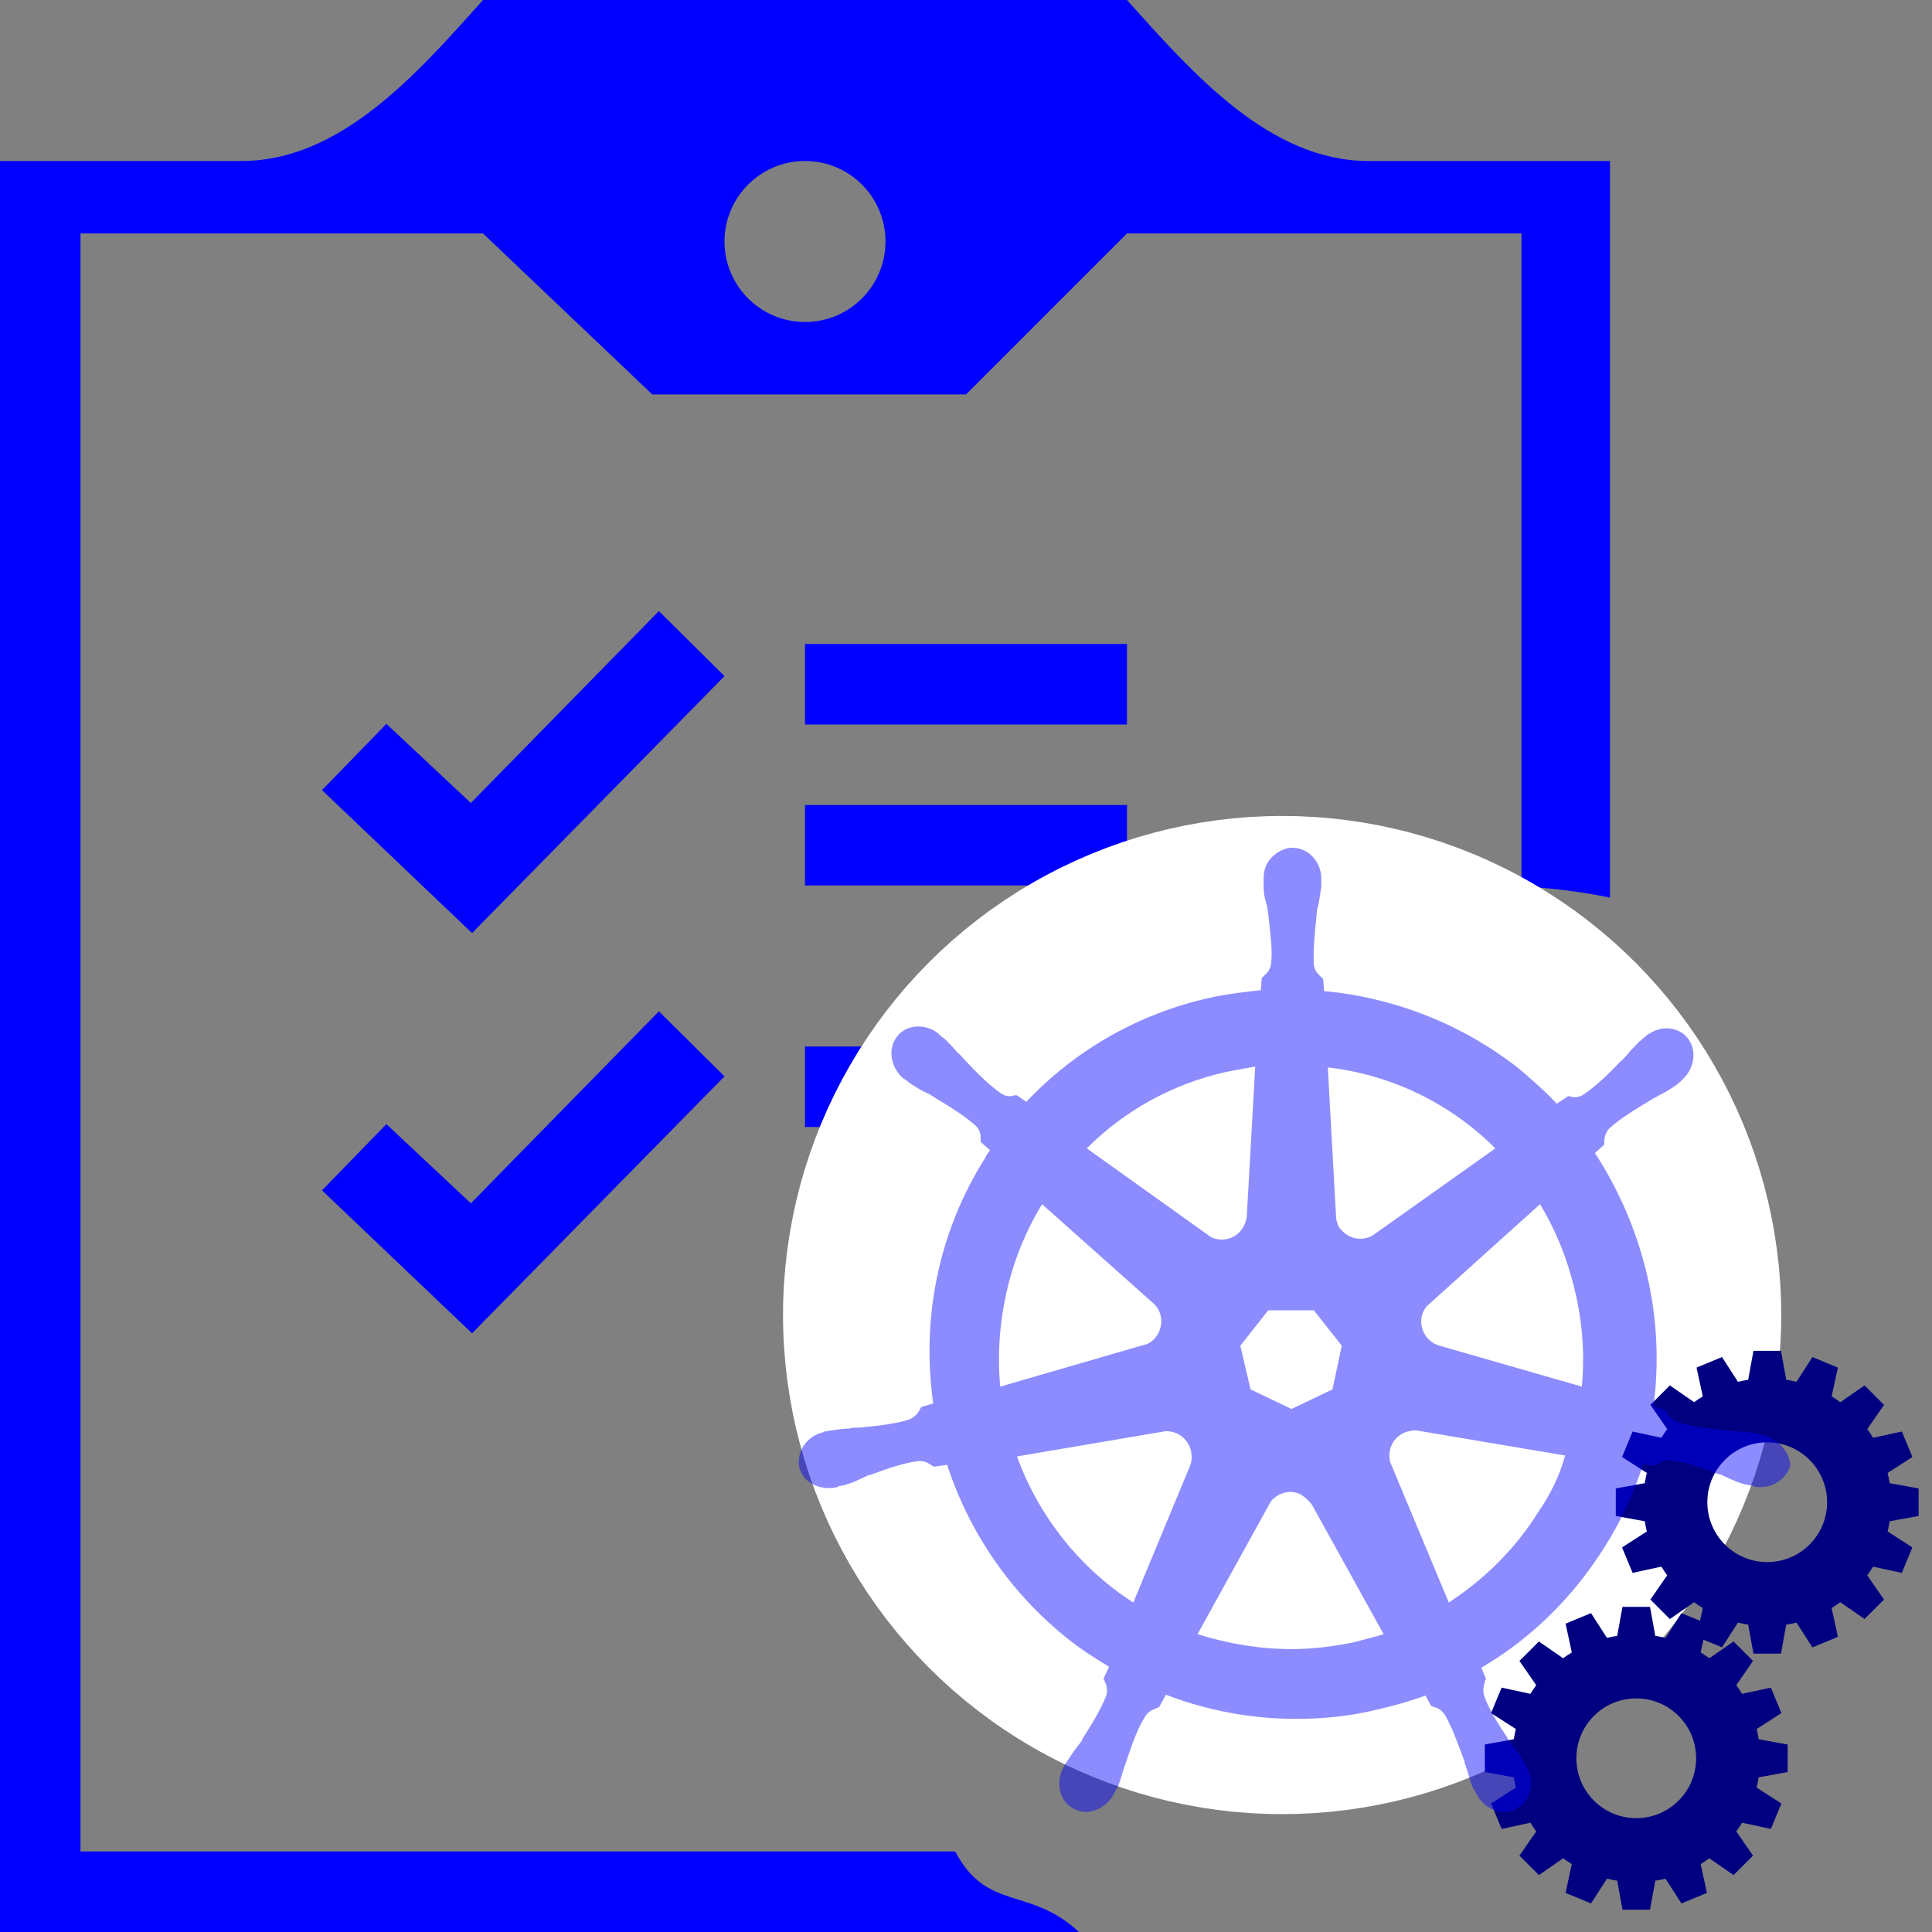 <?xml version="1.0" encoding="UTF-8" standalone="no"?>
<svg
   xmlns:dc="http://purl.org/dc/elements/1.1/"
   xmlns:cc="http://creativecommons.org/ns#"
   xmlns:rdf="http://www.w3.org/1999/02/22-rdf-syntax-ns#"
   xmlns:svg="http://www.w3.org/2000/svg"
   xmlns="http://www.w3.org/2000/svg"
   xmlns:sodipodi="http://sodipodi.sourceforge.net/DTD/sodipodi-0.dtd"
   xmlns:inkscape="http://www.inkscape.org/namespaces/inkscape"
   width="24"
   height="24"
   fill-rule="evenodd"
   clip-rule="evenodd"
   version="1.1"
   id="svg2065"
   sodipodi:docname="jobs.svg"
   inkscape:version="0.92.2 5c3e80d, 2017-08-06"
   inkscape:export-filename="/Users/csabourdin/Documents/img-icones-svg/jobs.png"
   inkscape:export-xdpi="255.25101"
   inkscape:export-ydpi="255.25101">
  <rect width="100%" height="100%" fill="#808080" stroke="none"/>
  <defs
     id="defs2069" />
  <sodipodi:namedview
     pagecolor="#ffffff"
     bordercolor="#666666"
     borderopacity="1"
     objecttolerance="10"
     gridtolerance="10"
     guidetolerance="10"
     inkscape:pageopacity="0"
     inkscape:pageshadow="2"
     inkscape:window-width="1620"
     inkscape:window-height="1006"
     id="namedview2067"
     showgrid="false"
     inkscape:zoom="22.627417"
     inkscape:cx="2.6833055"
     inkscape:cy="16.953593"
     inkscape:window-x="0"
     inkscape:window-y="0"
     inkscape:window-maximized="0"
     inkscape:current-layer="layer6" />
  <g
     id="layer1"
     inkscape:label="RC"
     transform="matrix(0.07,0,0,0.07,9.049,3.849)">
    <g
       id="icon-cogs-g"
       transform="matrix(6.995,0,0,6.995,8.226,21.161)"
       style="fill:#0000ff" />
    <g
       transform="matrix(2.439,0,0,2.439,189.605,133.287)"
       id="g4737"
       style="fill:#000080" />
    <g
       id="g4741"
       transform="matrix(2.439,0,0,2.439,166.393,178.656)"
       style="fill:#000080" />
  </g>
  <g
     inkscape:groupmode="layer"
     id="layer5"
     inkscape:label="CLIPBOARD"
     style="display:inline">
    <path
       d="M 13.403,24 H 0 V 2 H 3 C 4.231,2 5.181,0.916 6,0 h 8 c 0.821,0.916 1.772,2 3,2 h 3 v 9.15 C 19.515,11.052 19.013,11 18.5,11 l 0.4,0.016 V 2.9 H 14 l -2,2 H 8.103 L 6,2.9 H 1 V 23 h 10.866 c 0.397,0.751 0.919,0.427 1.537,1 z M 5.849,14.948 4.8,13.964 4,14.787 5.864,16.563 9,13.371 8.185,12.563 Z M 11,16 h -1 v -1 h 1 z m 0.1,-2 H 10 v -1 h 1.1 z M 5.849,9.975 4.8,8.992 4,9.815 5.864,11.591 9,8.399 8.185,7.591 Z M 14,11 h -4 v -1 h 4 z M 14,9 H 10 V 8 h 4 z M 9,3 C 9,3.552 9.449,4 10,4 10.553,4 11,3.552 11,3 11,2.448 10.553,2 10,2 9.449,2 9,2.448 9,3 Z"
       id="path2063"
       inkscape:connector-curvature="0"
       sodipodi:nodetypes="cccsccscccccccccccccccccccccccccccccccccccccccccccccccsssss"
       style="fill:#0000ff" />
  </g>
  <g
     inkscape:groupmode="layer"
     id="layer11"
     inkscape:label="withGlow"
     style="display:inline"
     sodipodi:insensitive="true">
    <circle
       style="opacity:1;fill:#ffffff;fill-opacity:1;stroke:#ffffff;stroke-width:2.002;stroke-linecap:square;stroke-linejoin:round;stroke-miterlimit:4;stroke-dasharray:none;stroke-dashoffset:0;stroke-opacity:1;paint-order:normal"
       id="path7014"
       cx="15.927"
       cy="16.336"
       r="5.199" />
  </g>
  <g
     inkscape:groupmode="layer"
     id="layer8"
     inkscape:label="smallgear"
     style="display:inline"
     sodipodi:insensitive="true">
    <g
       id="g6980"
       transform="translate(-3.297,2.902)">
      <path
         style="fill:#000080"
         sodipodi:nodetypes="cccccccccccccccccccccccccccccccccccccccccccccccccccccccccccccccccsssss"
         inkscape:connector-curvature="0"
         id="path4739"
         d="M 28,16 V 14 L 25.894,13.617 C 25.855,13.366 25.806,13.118 25.746,12.874 L 27.545,11.715 26.78,9.867 24.688,10.319 C 24.556,10.103 24.415,9.893 24.266,9.69 L 25.485,7.929 24.071,6.515 22.31,7.734 C 22.107,7.585 21.897,7.444 21.681,7.312 L 22.133,5.22 20.285,4.455 19.126,6.254 C 18.882,6.195 18.634,6.145 18.383,6.106 L 18,4 H 16 L 15.617,6.106 C 15.366,6.145 15.118,6.194 14.874,6.254 L 13.715,4.455 11.867,5.22 12.319,7.312 C 12.103,7.444 11.893,7.585 11.69,7.734 L 9.929,6.515 8.515,7.929 9.734,9.69 C 9.585,9.893 9.444,10.103 9.312,10.319 L 7.22,9.867 6.455,11.715 8.254,12.874 C 8.195,13.118 8.145,13.366 8.106,13.617 L 6,14 v 2 l 2.106,0.383 c 0.039,0.251 0.088,0.499 0.148,0.743 l -1.799,1.159 0.765,1.848 2.092,-0.452 c 0.132,0.216 0.273,0.426 0.422,0.629 l -1.219,1.761 1.414,1.414 1.761,-1.219 c 0.203,0.149 0.413,0.29 0.629,0.422 l -0.452,2.092 1.848,0.765 1.159,-1.799 c 0.244,0.059 0.492,0.109 0.743,0.148 L 16,26 h 2 l 0.383,-2.106 c 0.251,-0.039 0.499,-0.088 0.743,-0.148 l 1.159,1.799 1.848,-0.765 -0.452,-2.092 c 0.216,-0.132 0.426,-0.273 0.629,-0.422 l 1.761,1.219 1.414,-1.414 -1.219,-1.761 c 0.149,-0.203 0.29,-0.413 0.422,-0.629 l 2.092,0.452 0.765,-1.848 -1.799,-1.159 c 0.059,-0.244 0.109,-0.492 0.148,-0.743 z m -11,3.35 c -2.402,0 -4.35,-1.948 -4.35,-4.35 0,-2.402 1.948,-4.35 4.35,-4.35 2.402,0 4.35,1.948 4.35,4.35 0,2.402 -1.948,4.35 -4.35,4.35 z"
         transform="matrix(0.171,0,0,0.171,22.343,13.194)" />
      <path
         style="fill:#000080"
         d="M 28,16 V 14 L 25.894,13.617 C 25.855,13.366 25.806,13.118 25.746,12.874 L 27.545,11.715 26.78,9.867 24.688,10.319 C 24.556,10.103 24.415,9.893 24.266,9.69 L 25.485,7.929 24.071,6.515 22.31,7.734 C 22.107,7.585 21.897,7.444 21.681,7.312 L 22.133,5.22 20.285,4.455 19.126,6.254 C 18.882,6.195 18.634,6.145 18.383,6.106 L 18,4 H 16 L 15.617,6.106 C 15.366,6.145 15.118,6.194 14.874,6.254 L 13.715,4.455 11.867,5.22 12.319,7.312 C 12.103,7.444 11.893,7.585 11.69,7.734 L 9.929,6.515 8.515,7.929 9.734,9.69 C 9.585,9.893 9.444,10.103 9.312,10.319 L 7.22,9.867 6.455,11.715 8.254,12.874 C 8.195,13.118 8.145,13.366 8.106,13.617 L 6,14 v 2 l 2.106,0.383 c 0.039,0.251 0.088,0.499 0.148,0.743 l -1.799,1.159 0.765,1.848 2.092,-0.452 c 0.132,0.216 0.273,0.426 0.422,0.629 l -1.219,1.761 1.414,1.414 1.761,-1.219 c 0.203,0.149 0.413,0.29 0.629,0.422 l -0.452,2.092 1.848,0.765 1.159,-1.799 c 0.244,0.059 0.492,0.109 0.743,0.148 L 16,26 h 2 l 0.383,-2.106 c 0.251,-0.039 0.499,-0.088 0.743,-0.148 l 1.159,1.799 1.848,-0.765 -0.452,-2.092 c 0.216,-0.132 0.426,-0.273 0.629,-0.422 l 1.761,1.219 1.414,-1.414 -1.219,-1.761 c 0.149,-0.203 0.29,-0.413 0.422,-0.629 l 2.092,0.452 0.765,-1.848 -1.799,-1.159 c 0.059,-0.244 0.109,-0.492 0.148,-0.743 z m -11,3.35 c -2.402,0 -4.35,-1.948 -4.35,-4.35 0,-2.402 1.948,-4.35 4.35,-4.35 2.402,0 4.35,1.948 4.35,4.35 0,2.402 -1.948,4.35 -4.35,4.35 z"
         id="path4743"
         inkscape:connector-curvature="0"
         sodipodi:nodetypes="cccccccccccccccccccccccccccccccccccccccccccccccccccccccccccccccccsssss"
         transform="matrix(0.171,0,0,0.171,20.716,16.375)" />
    </g>
  </g>
  <g
     style="display:none"
     inkscape:label="BGSpinner"
     id="g6999"
     inkscape:groupmode="layer"
     sodipodi:insensitive="true">
    <g
       transform="matrix(0.07,0,0,0.07,7.049,7.849)"
       style="opacity:0.45"
       inkscape:label="kube-layer"
       id="g6997">
      <g
         id="g6995" />
    </g>
    <path
       id="path7001"
       style="display:inline;fill:#0000ff;stroke-width:0.49"
       d="M 21.491,17.025 V 16.044 L 20.458,15.856 c -0.019,-0.123 -0.043,-0.245 -0.073,-0.364 l 0.882,-0.568 -0.375,-0.906 -1.026,0.222 c -0.065,-0.106 -0.134,-0.209 -0.207,-0.308 l 0.598,-0.864 -0.693,-0.693 -0.864,0.598 c -0.1,-0.073 -0.203,-0.142 -0.308,-0.207 l 0.222,-1.026 -0.906,-0.375 -0.568,0.882 c -0.12,-0.029 -0.241,-0.053 -0.364,-0.073 l -0.188,-1.033 h -0.981 l -0.188,1.033 c -0.123,0.019 -0.245,0.043 -0.364,0.073 l -0.568,-0.882 -0.906,0.375 0.222,1.026 c -0.106,0.065 -0.209,0.134 -0.308,0.207 l -0.864,-0.598 -0.693,0.693 0.598,0.864 c -0.073,0.1 -0.142,0.203 -0.207,0.308 l -1.026,-0.222 -0.375,0.906 0.882,0.568 c -0.029,0.12 -0.053,0.241 -0.073,0.364 l -1.033,0.188 v 0.981 l 1.033,0.188 c 0.019,0.123 0.043,0.245 0.073,0.364 l -0.882,0.568 0.375,0.906 1.026,-0.222 c 0.065,0.106 0.134,0.209 0.207,0.308 l -0.598,0.864 0.693,0.693 0.864,-0.598 c 0.1,0.073 0.203,0.142 0.308,0.207 l -0.222,1.026 0.906,0.375 0.568,-0.882 c 0.12,0.029 0.241,0.053 0.364,0.073 l 0.188,1.033 h 0.981 l 0.188,-1.033 c 0.123,-0.019 0.245,-0.043 0.364,-0.073 l 0.568,0.882 0.906,-0.375 -0.222,-1.026 c 0.106,-0.065 0.209,-0.134 0.308,-0.207 l 0.864,0.598 0.693,-0.693 -0.598,-0.864 c 0.073,-0.1 0.142,-0.203 0.207,-0.308 l 1.026,0.222 0.375,-0.906 -0.882,-0.568 c 0.029,-0.12 0.053,-0.241 0.073,-0.364 z m -5.395,1.643 c -1.178,0 -2.133,-0.955 -2.133,-2.133 0,-1.178 0.955,-2.133 2.133,-2.133 1.178,0 2.133,0.955 2.133,2.133 0,1.178 -0.955,2.133 -2.133,2.133 z m 5.833,-0.825 v 0 0 c -0.012,0 -0.012,0 0,0 h -0.012 c -0.012,0 -0.023,0 -0.023,-0.012 -0.023,0 -0.046,-0.012 -0.069,-0.012 -0.081,-0.012 -0.151,-0.023 -0.22,-0.023 -0.035,0 -0.069,0 -0.116,-0.012 h -0.012 c -0.243,-0.023 -0.44,-0.046 -0.625,-0.104 -0.081,-0.035 -0.104,-0.081 -0.127,-0.127 0,-0.012 -0.012,-0.012 -0.012,-0.023 v 0 l -0.151,-0.046 c 0.069,-0.533 0.046,-1.089 -0.081,-1.633 -0.127,-0.544 -0.347,-1.054 -0.648,-1.517 l 0.116,-0.104 v -0.023 c 0,-0.058 0.012,-0.116 0.058,-0.174 0.139,-0.127 0.313,-0.232 0.521,-0.359 v 0 c 0.035,-0.023 0.069,-0.035 0.104,-0.058 0.069,-0.035 0.127,-0.069 0.197,-0.116 0.012,-0.012 0.035,-0.023 0.058,-0.046 0.012,-0.012 0.023,-0.012 0.023,-0.023 v 0 c 0.162,-0.139 0.197,-0.371 0.081,-0.521 -0.058,-0.081 -0.162,-0.127 -0.266,-0.127 -0.093,0 -0.174,0.035 -0.255,0.093 v 0 0 c -0.012,0.012 -0.012,0.012 -0.023,0.023 -0.023,0.012 -0.035,0.035 -0.058,0.046 -0.058,0.058 -0.104,0.104 -0.151,0.162 -0.023,0.023 -0.046,0.058 -0.081,0.081 v 0 c -0.162,0.174 -0.313,0.313 -0.463,0.417 -0.035,0.023 -0.069,0.035 -0.104,0.035 -0.023,0 -0.046,0 -0.069,-0.012 h -0.023 v 0 l -0.139,0.093 c -0.151,-0.162 -0.313,-0.301 -0.475,-0.44 -0.695,-0.544 -1.54,-0.88 -2.42,-0.961 l -0.012,-0.151 c -0.012,-0.012 -0.012,-0.012 -0.023,-0.023 -0.035,-0.035 -0.081,-0.069 -0.093,-0.151 -0.012,-0.185 0.012,-0.394 0.035,-0.625 v -0.012 c 0,-0.035 0.012,-0.081 0.023,-0.116 0.012,-0.069 0.023,-0.139 0.035,-0.22 v -0.069 -0.035 0 0 c 0,-0.208 -0.162,-0.382 -0.359,-0.382 -0.093,0 -0.185,0.046 -0.255,0.116 -0.069,0.069 -0.104,0.162 -0.104,0.266 v 0 0 0.023 0.069 c 0,0.081 0.012,0.151 0.035,0.22 0.012,0.035 0.012,0.069 0.023,0.116 v 0.012 c 0.023,0.232 0.058,0.44 0.035,0.625 -0.012,0.081 -0.058,0.116 -0.093,0.151 -0.012,0.012 -0.012,0.012 -0.023,0.023 v 0 l -0.012,0.151 c -0.208,0.023 -0.417,0.046 -0.625,0.093 -0.892,0.197 -1.679,0.648 -2.293,1.297 l -0.116,-0.081 h -0.023 c -0.023,0 -0.046,0.012 -0.069,0.012 -0.035,0 -0.069,-0.012 -0.104,-0.035 -0.151,-0.104 -0.301,-0.255 -0.463,-0.428 v 0 c -0.023,-0.023 -0.046,-0.058 -0.081,-0.081 -0.046,-0.058 -0.093,-0.104 -0.151,-0.162 -0.012,-0.012 -0.035,-0.023 -0.058,-0.046 -0.012,-0.012 -0.023,-0.012 -0.023,-0.023 v 0 c -0.069,-0.058 -0.162,-0.093 -0.255,-0.093 -0.104,0 -0.208,0.046 -0.266,0.127 -0.116,0.151 -0.081,0.382 0.081,0.521 v 0 0 c 0.012,0 0.012,0.012 0.023,0.012 0.023,0.012 0.035,0.035 0.058,0.046 0.069,0.046 0.127,0.081 0.197,0.116 0.035,0.012 0.069,0.035 0.104,0.058 v 0 c 0.208,0.127 0.382,0.232 0.521,0.359 0.058,0.058 0.058,0.116 0.058,0.174 v 0.023 0 l 0.116,0.104 c -0.023,0.035 -0.046,0.058 -0.058,0.093 -0.579,0.915 -0.799,1.992 -0.648,3.057 l -0.151,0.046 c 0,0.012 -0.012,0.012 -0.012,0.023 -0.023,0.046 -0.058,0.093 -0.127,0.127 -0.174,0.058 -0.382,0.081 -0.625,0.104 h -0.012 c -0.035,0 -0.081,0 -0.116,0.012 -0.069,0 -0.139,0.012 -0.22,0.023 -0.023,0 -0.046,0.012 -0.069,0.012 -0.012,0 -0.023,0 -0.035,0.012 v 0 0 c -0.208,0.046 -0.336,0.243 -0.301,0.428 0.035,0.162 0.185,0.266 0.371,0.266 0.035,0 0.058,0 0.093,-0.012 v 0 0 c 0.012,0 0.023,0 0.023,-0.012 0.023,0 0.046,-0.012 0.069,-0.012 0.081,-0.023 0.139,-0.046 0.208,-0.081 0.035,-0.012 0.069,-0.035 0.104,-0.046 h 0.012 c 0.22,-0.081 0.417,-0.151 0.602,-0.174 h 0.023 c 0.069,0 0.116,0.035 0.151,0.058 0.012,0 0.012,0.012 0.023,0.012 v 0 l 0.162,-0.023 c 0.278,0.857 0.811,1.621 1.517,2.177 0.162,0.127 0.324,0.232 0.498,0.336 l -0.069,0.151 c 0,0.012 0.012,0.012 0.012,0.023 0.023,0.046 0.046,0.104 0.023,0.185 -0.069,0.174 -0.174,0.347 -0.301,0.544 v 0.012 c -0.023,0.035 -0.046,0.058 -0.069,0.093 -0.046,0.058 -0.081,0.116 -0.127,0.185 -0.012,0.012 -0.023,0.035 -0.035,0.058 0,0.012 -0.012,0.023 -0.012,0.023 v 0 0 c -0.093,0.197 -0.023,0.417 0.151,0.498 0.046,0.023 0.093,0.035 0.139,0.035 0.139,0 0.278,-0.093 0.347,-0.22 v 0 0 c 0,-0.012 0.012,-0.023 0.012,-0.023 0.012,-0.023 0.023,-0.046 0.035,-0.058 0.035,-0.081 0.046,-0.139 0.069,-0.208 0.012,-0.035 0.023,-0.069 0.035,-0.104 v 0 c 0.081,-0.232 0.139,-0.417 0.243,-0.579 0.046,-0.069 0.104,-0.081 0.151,-0.104 0.012,0 0.012,0 0.023,-0.012 v 0 l 0.081,-0.151 c 0.51,0.197 1.065,0.301 1.621,0.301 0.336,0 0.683,-0.035 1.007,-0.116 0.208,-0.046 0.405,-0.104 0.602,-0.174 l 0.069,0.127 c 0.012,0 0.012,0 0.023,0.012 0.058,0.012 0.104,0.035 0.151,0.104 0.093,0.162 0.162,0.359 0.243,0.579 v 0.012 c 0.012,0.035 0.023,0.069 0.035,0.104 0.023,0.069 0.035,0.139 0.069,0.208 0.012,0.023 0.023,0.035 0.035,0.058 0,0.012 0.012,0.023 0.012,0.023 v 0 0 c 0.069,0.139 0.208,0.22 0.347,0.22 0.046,0 0.093,-0.012 0.139,-0.035 C 18.931,22.452 19,22.382 19.023,22.29 19.046,22.197 19.046,22.093 19,22 v 0 0 c 0,-0.012 -0.012,-0.012 -0.012,-0.023 -0.012,-0.023 -0.023,-0.046 -0.035,-0.058 -0.035,-0.069 -0.081,-0.127 -0.127,-0.185 -0.023,-0.035 -0.046,-0.058 -0.069,-0.093 v -0.012 c -0.127,-0.197 -0.243,-0.371 -0.301,-0.544 -0.023,-0.081 0,-0.127 0.012,-0.185 0,-0.012 0.012,-0.012 0.012,-0.023 v 0 l -0.058,-0.139 c 0.614,-0.359 1.135,-0.869 1.529,-1.494 0.208,-0.324 0.371,-0.683 0.486,-1.042 l 0.139,0.023 c 0.012,0 0.012,-0.012 0.023,-0.012 0.046,-0.023 0.081,-0.058 0.151,-0.058 h 0.023 c 0.185,0.023 0.382,0.093 0.602,0.174 h 0.012 c 0.035,0.012 0.069,0.035 0.104,0.046 0.069,0.035 0.127,0.058 0.208,0.081 0.023,0 0.046,0.012 0.069,0.012 0.012,0 0.023,0 0.035,0.012 v 0 c 0.035,0.012 0.058,0.012 0.093,0.012 0.174,0 0.324,-0.116 0.371,-0.266 0,-0.139 -0.127,-0.324 -0.336,-0.382 z m -5.362,-0.567 -0.51,0.243 -0.51,-0.243 -0.127,-0.544 0.347,-0.44 h 0.567 l 0.347,0.44 z m 3.022,-1.204 c 0.093,0.394 0.116,0.787 0.081,1.17 l -1.772,-0.51 c -0.162,-0.046 -0.255,-0.208 -0.22,-0.371 0.012,-0.046 0.035,-0.093 0.069,-0.127 l 1.401,-1.262 c 0.197,0.324 0.347,0.695 0.44,1.1 z m -0.996,-1.795 -1.517,1.077 c -0.127,0.081 -0.301,0.058 -0.405,-0.069 -0.035,-0.035 -0.046,-0.081 -0.058,-0.127 l -0.104,-1.888 c 0.799,0.093 1.529,0.452 2.084,1.007 z M 15.236,13.326 c 0.127,-0.023 0.243,-0.046 0.371,-0.069 l -0.104,1.853 c -0.012,0.162 -0.139,0.301 -0.313,0.301 -0.046,0 -0.104,-0.012 -0.139,-0.035 l -1.54,-1.1 c 0.475,-0.475 1.065,-0.799 1.725,-0.95 z m -2.281,1.644 1.378,1.228 c 0.127,0.104 0.139,0.301 0.035,0.428 -0.035,0.046 -0.081,0.081 -0.139,0.093 L 12.434,17.241 c -0.069,-0.787 0.104,-1.586 0.521,-2.27 z m -0.313,3.138 1.841,-0.313 c 0.151,-0.012 0.29,0.093 0.324,0.243 0.012,0.069 0.012,0.127 -0.012,0.185 v 0 l -0.706,1.702 c -0.648,-0.417 -1.17,-1.054 -1.448,-1.818 z m 4.227,2.304 c -0.266,0.058 -0.533,0.093 -0.811,0.093 -0.405,0 -0.799,-0.069 -1.17,-0.185 l 0.915,-1.656 c 0.093,-0.104 0.243,-0.151 0.371,-0.081 0.058,0.035 0.104,0.081 0.139,0.127 v 0 l 0.892,1.61 c -0.104,0.035 -0.22,0.058 -0.336,0.093 z m 2.258,-1.61 c -0.29,0.463 -0.672,0.834 -1.112,1.123 l -0.73,-1.749 c -0.035,-0.139 0.023,-0.29 0.162,-0.359 0.046,-0.023 0.104,-0.035 0.162,-0.035 l 1.853,0.313 c -0.069,0.255 -0.185,0.486 -0.336,0.706 z"
       inkscape:connector-curvature="0" />
  </g>
  <g
     inkscape:groupmode="layer"
     id="layer6"
     inkscape:label="spinner"
     style="display:inline"
     sodipodi:insensitive="true">
    <g
       id="layer2"
       inkscape:label="kube-layer"
       style="opacity:0.45"
       transform="matrix(0.07,0,0,0.07,7.049,7.849)">
      <g
         id="g4777">
        <path
           inkscape:connector-curvature="0"
           id="path4783"
           d="m 212.232,142.534 v 0 0 c -0.165,0 -0.165,0 0,0 h -0.165 c -0.165,0 -0.33,0 -0.33,-0.165 -0.33,0 -0.661,-0.165 -0.991,-0.165 -1.156,-0.165 -2.147,-0.33 -3.138,-0.33 -0.495,0 -0.991,0 -1.652,-0.165 h -0.165 c -3.468,-0.33 -6.276,-0.661 -8.919,-1.486 -1.156,-0.495 -1.486,-1.156 -1.817,-1.817 0,-0.165 -0.165,-0.165 -0.165,-0.33 v 0 l -2.147,-0.661 c 0.991,-7.597 0.661,-15.525 -1.156,-23.288 -1.817,-7.763 -4.955,-15.03 -9.249,-21.636 l 1.652,-1.486 v -0.33 c 0,-0.826 0.165,-1.652 0.826,-2.477 1.982,-1.817 4.459,-3.303 7.432,-5.12 v 0 c 0.495,-0.33 0.991,-0.495 1.486,-0.826 0.991,-0.495 1.817,-0.991 2.808,-1.652 0.165,-0.165 0.495,-0.33 0.826,-0.661 0.165,-0.165 0.33,-0.165 0.33,-0.33 v 0 c 2.312,-1.982 2.808,-5.285 1.156,-7.432 -0.826,-1.156 -2.312,-1.817 -3.799,-1.817 -1.321,0 -2.477,0.495 -3.634,1.321 v 0 0 c -0.165,0.165 -0.165,0.165 -0.33,0.33 -0.33,0.165 -0.495,0.495 -0.826,0.661 -0.826,0.826 -1.486,1.486 -2.147,2.312 -0.33,0.33 -0.661,0.826 -1.156,1.156 v 0 c -2.312,2.477 -4.459,4.459 -6.606,5.946 -0.495,0.33 -0.991,0.495 -1.486,0.495 -0.33,0 -0.661,0 -0.991,-0.165 h -0.33 v 0 l -1.982,1.321 c -2.147,-2.312 -4.459,-4.294 -6.772,-6.276 -9.91,-7.763 -21.966,-12.552 -34.519,-13.708 l -0.165,-2.147 C 133.946,61.44 133.946,61.44 133.781,61.275 c -0.495,-0.495 -1.156,-0.991 -1.321,-2.147 -0.165,-2.643 0.165,-5.615 0.495,-8.919 v -0.165 c 0,-0.495 0.165,-1.156 0.33,-1.652 0.165,-0.991 0.33,-1.982 0.495,-3.138 v -0.991 -0.495 0 0 c 0,-2.973 -2.312,-5.45 -5.12,-5.45 -1.321,0 -2.643,0.661 -3.634,1.652 -0.991,0.991 -1.486,2.312 -1.486,3.799 v 0 0 0.33 0.991 c 0,1.156 0.165,2.147 0.495,3.138 0.165,0.495 0.165,0.991 0.33,1.652 v 0.165 c 0.33,3.303 0.826,6.276 0.495,8.919 -0.165,1.156 -0.826,1.652 -1.321,2.147 -0.165,0.165 -0.165,0.165 -0.33,0.33 v 0 l -0.165,2.147 c -2.973,0.33 -5.946,0.661 -8.919,1.321 -12.717,2.808 -23.948,9.249 -32.702,18.498 l -1.652,-1.156 h -0.33 c -0.33,0 -0.661,0.165 -0.991,0.165 -0.495,0 -0.991,-0.165 -1.486,-0.495 -2.147,-1.486 -4.294,-3.634 -6.606,-6.111 v 0 C 70.028,75.479 69.698,74.983 69.203,74.653 68.542,73.827 67.881,73.166 67.055,72.341 66.89,72.175 66.56,72.01 66.23,71.68 66.065,71.515 65.899,71.515 65.899,71.35 v 0 c -0.991,-0.826 -2.312,-1.321 -3.634,-1.321 -1.486,0 -2.973,0.661 -3.799,1.817 -1.652,2.147 -1.156,5.45 1.156,7.432 v 0 0 c 0.165,0 0.165,0.165 0.33,0.165 0.33,0.165 0.495,0.495 0.826,0.661 0.991,0.661 1.817,1.156 2.808,1.652 0.495,0.165 0.991,0.495 1.486,0.826 v 0 c 2.973,1.817 5.45,3.303 7.432,5.12 0.826,0.826 0.826,1.652 0.826,2.477 v 0.33 0 l 1.652,1.486 c -0.33,0.495 -0.661,0.826 -0.826,1.321 -8.258,13.048 -11.396,28.408 -9.249,43.603 l -2.147,0.661 c 0,0.165 -0.165,0.165 -0.165,0.33 -0.33,0.661 -0.826,1.321 -1.817,1.817 -2.477,0.826 -5.45,1.156 -8.919,1.486 h -0.165 c -0.495,0 -1.156,0 -1.652,0.165 -0.991,0 -1.982,0.165 -3.138,0.33 -0.33,0 -0.661,0.165 -0.991,0.165 -0.165,0 -0.33,0 -0.495,0.165 v 0 0 c -2.973,0.661 -4.79,3.468 -4.294,6.111 0.495,2.312 2.643,3.799 5.285,3.799 0.495,0 0.826,0 1.321,-0.165 v 0 0 c 0.165,0 0.33,0 0.33,-0.165 0.33,0 0.661,-0.165 0.991,-0.165 1.156,-0.33 1.982,-0.661 2.973,-1.156 0.495,-0.165 0.991,-0.495 1.486,-0.661 h 0.165 c 3.138,-1.156 5.946,-2.147 8.588,-2.477 h 0.33 c 0.991,0 1.652,0.495 2.147,0.826 0.165,0 0.165,0.165 0.33,0.165 v 0 l 2.312,-0.33 c 3.964,12.222 11.561,23.123 21.636,31.05 2.312,1.817 4.625,3.303 7.102,4.79 l -0.991,2.147 c 0,0.165 0.165,0.165 0.165,0.33 0.33,0.661 0.661,1.486 0.33,2.643 -0.991,2.477 -2.477,4.955 -4.294,7.763 v 0.165 c -0.33,0.495 -0.661,0.826 -0.991,1.321 -0.661,0.826 -1.156,1.652 -1.817,2.643 -0.165,0.165 -0.33,0.495 -0.495,0.826 0,0.165 -0.165,0.33 -0.165,0.33 v 0 0 c -1.321,2.808 -0.33,5.946 2.147,7.102 0.661,0.33 1.321,0.495 1.982,0.495 1.982,0 3.964,-1.321 4.955,-3.138 v 0 0 c 0,-0.165 0.165,-0.33 0.165,-0.33 0.165,-0.33 0.33,-0.661 0.495,-0.826 0.495,-1.156 0.661,-1.982 0.991,-2.973 0.165,-0.495 0.33,-0.991 0.495,-1.486 v 0 c 1.156,-3.303 1.982,-5.946 3.468,-8.258 0.661,-0.991 1.486,-1.156 2.147,-1.486 0.165,0 0.165,0 0.33,-0.165 v 0 l 1.156,-2.147 c 7.267,2.808 15.195,4.294 23.123,4.294 4.79,0 9.745,-0.495 14.369,-1.652 2.973,-0.661 5.781,-1.486 8.588,-2.477 l 0.991,1.817 c 0.165,0 0.165,0 0.33,0.165 0.826,0.165 1.486,0.495 2.147,1.486 1.321,2.312 2.312,5.12 3.468,8.258 v 0.165 c 0.165,0.495 0.33,0.991 0.495,1.486 0.33,0.991 0.495,1.982 0.991,2.973 0.165,0.33 0.33,0.495 0.495,0.826 0,0.165 0.165,0.33 0.165,0.33 v 0 0 c 0.991,1.982 2.973,3.138 4.955,3.138 0.661,0 1.321,-0.165 1.982,-0.495 1.156,-0.661 2.147,-1.652 2.477,-2.973 0.33,-1.321 0.33,-2.808 -0.33,-4.129 v 0 0 c 0,-0.165 -0.165,-0.165 -0.165,-0.33 -0.165,-0.33 -0.33,-0.661 -0.495,-0.826 -0.495,-0.991 -1.156,-1.817 -1.817,-2.643 -0.33,-0.495 -0.661,-0.826 -0.991,-1.321 v -0.165 c -1.817,-2.808 -3.468,-5.285 -4.294,-7.763 -0.33,-1.156 0,-1.817 0.165,-2.643 0,-0.165 0.165,-0.165 0.165,-0.33 v 0 l -0.826,-1.982 c 8.754,-5.12 16.186,-12.387 21.801,-21.306 2.973,-4.625 5.285,-9.745 6.937,-14.865 l 1.982,0.33 c 0.165,0 0.165,-0.165 0.33,-0.165 0.661,-0.33 1.156,-0.826 2.147,-0.826 h 0.33 c 2.643,0.33 5.45,1.321 8.588,2.477 h 0.165 c 0.495,0.165 0.991,0.495 1.486,0.661 0.991,0.495 1.817,0.826 2.973,1.156 0.33,0 0.661,0.165 0.991,0.165 0.165,0 0.33,0 0.495,0.165 v 0 c 0.495,0.165 0.826,0.165 1.321,0.165 2.477,0 4.625,-1.652 5.285,-3.799 0,-1.982 -1.817,-4.625 -4.79,-5.45 z m -76.47,-8.093 -7.267,3.468 -7.267,-3.468 -1.817,-7.763 4.955,-6.276 h 8.093 l 4.955,6.276 z m 43.107,-17.177 c 1.321,5.615 1.652,11.231 1.156,16.681 l -25.27,-7.267 c -2.312,-0.661 -3.634,-2.973 -3.138,-5.285 0.165,-0.661 0.495,-1.321 0.991,-1.817 l 19.985,-18.003 c 2.808,4.625 4.955,9.91 6.276,15.69 z M 164.666,91.665 143.03,107.025 c -1.817,1.156 -4.294,0.826 -5.781,-0.991 -0.495,-0.495 -0.661,-1.156 -0.826,-1.817 l -1.486,-26.921 c 11.396,1.321 21.801,6.441 29.729,14.369 z M 116.769,78.121 c 1.817,-0.33 3.468,-0.661 5.285,-0.991 l -1.486,26.426 c -0.165,2.312 -1.982,4.294 -4.459,4.294 -0.661,0 -1.486,-0.165 -1.982,-0.495 L 92.16,91.665 c 6.772,-6.772 15.195,-11.396 24.609,-13.543 z m -32.537,23.453 19.654,17.507 c 1.817,1.486 1.982,4.294 0.495,6.111 -0.495,0.661 -1.156,1.156 -1.982,1.321 l -25.6,7.432 c -0.991,-11.231 1.486,-22.627 7.432,-32.372 z m -4.459,44.759 26.261,-4.459 c 2.147,-0.165 4.129,1.321 4.625,3.468 0.165,0.991 0.165,1.817 -0.165,2.643 v 0 l -10.075,24.279 C 91.169,166.317 83.737,157.234 79.773,146.333 Z M 140.057,179.2 c -3.799,0.826 -7.597,1.321 -11.561,1.321 -5.781,0 -11.396,-0.991 -16.681,-2.643 l 13.048,-23.618 c 1.321,-1.486 3.468,-2.147 5.285,-1.156 0.826,0.495 1.486,1.156 1.982,1.817 v 0 l 12.717,22.957 c -1.486,0.495 -3.138,0.826 -4.79,1.321 z m 32.206,-22.957 c -4.129,6.606 -9.579,11.892 -15.855,16.021 l -10.405,-24.939 c -0.495,-1.982 0.33,-4.129 2.312,-5.12 0.661,-0.33 1.486,-0.495 2.312,-0.495 l 26.426,4.459 c -0.991,3.634 -2.643,6.937 -4.79,10.075 z"
           style="fill:#0000ff" />
      </g>
    </g>
  </g>
</svg>
